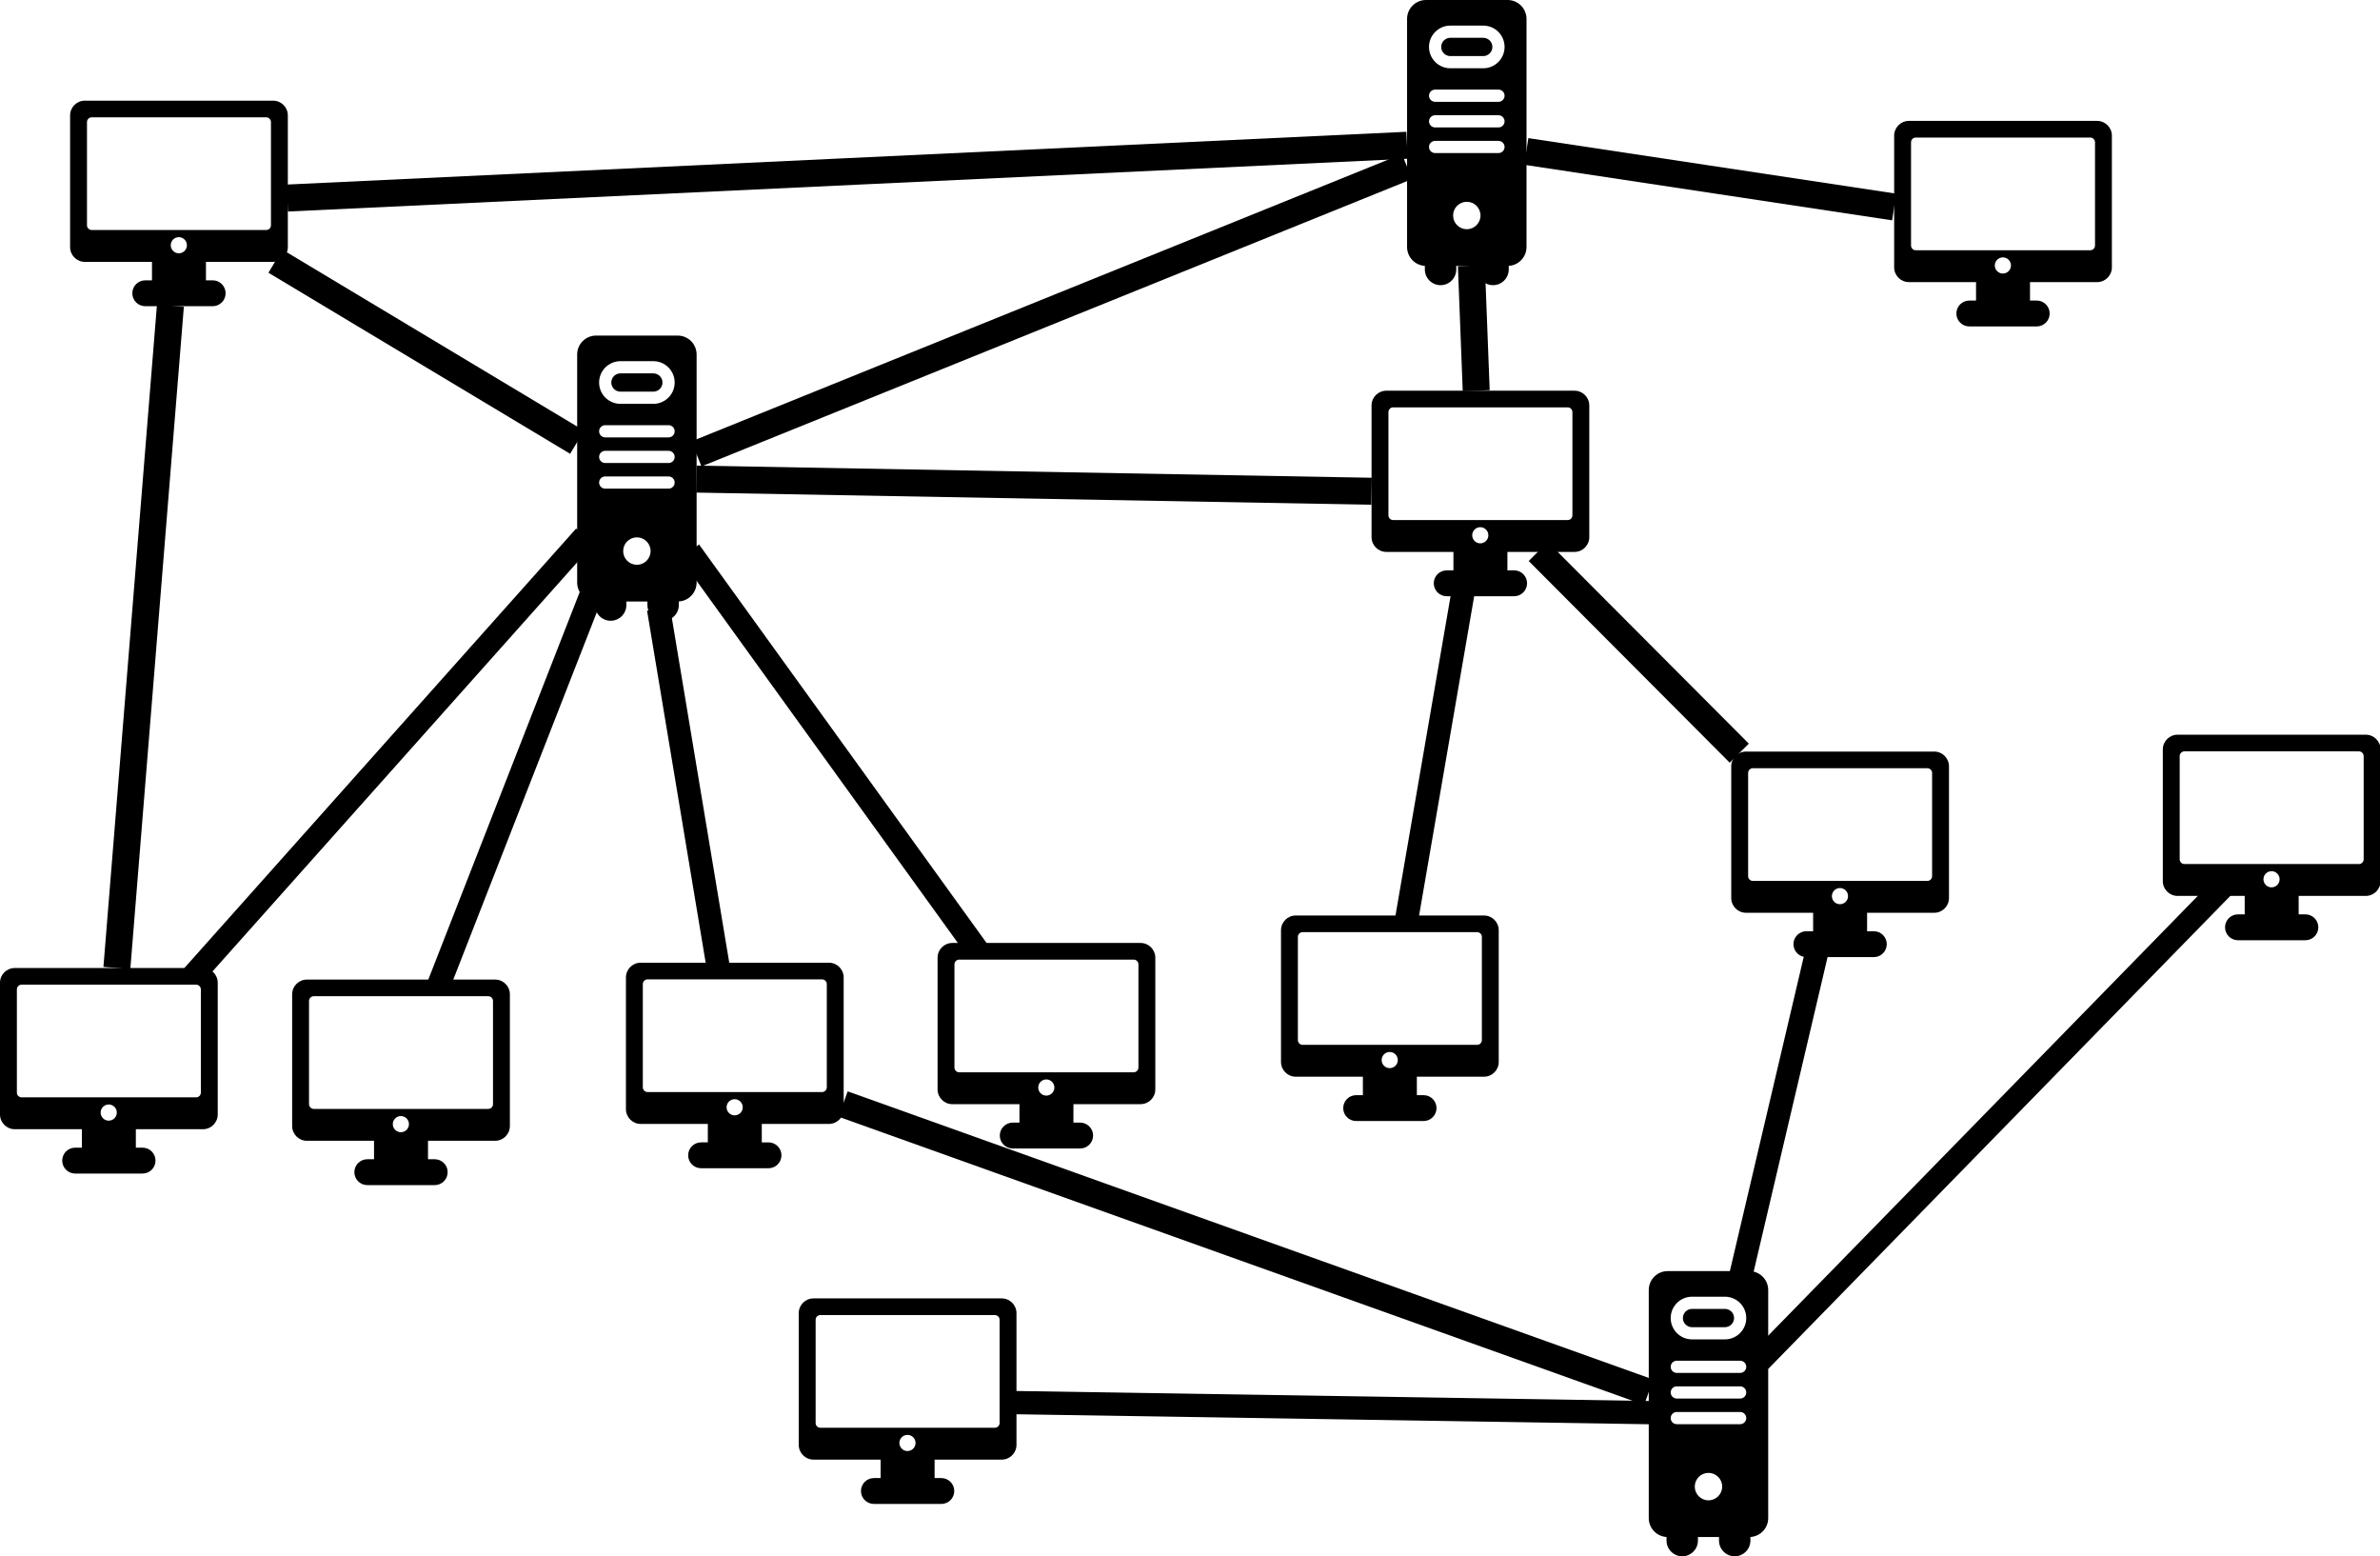 <?xml version="1.0" encoding="UTF-8" standalone="no"?>
<!-- Created with Inkscape (http://www.inkscape.org/) -->

<svg
   xmlns:dc="http://purl.org/dc/elements/1.1/"
   xmlns:cc="http://creativecommons.org/ns#"
   xmlns:rdf="http://www.w3.org/1999/02/22-rdf-syntax-ns#"
   xmlns:svg="http://www.w3.org/2000/svg"
   xmlns="http://www.w3.org/2000/svg"
   xmlns:sodipodi="http://sodipodi.sourceforge.net/DTD/sodipodi-0.dtd"
   xmlns:inkscape="http://www.inkscape.org/namespaces/inkscape"
   width="705.89"
   height="461.372"
   id="svg2"
   version="1.1"
   inkscape:version="0.48.4 r9939"
   sodipodi:docname="topologia-irregular.svg">
  <defs
     id="defs4" />
  <sodipodi:namedview
     id="base"
     pagecolor="#ffffff"
     bordercolor="#666666"
     borderopacity="1.0"
     inkscape:pageopacity="0.0"
     inkscape:pageshadow="2"
     inkscape:zoom="1"
     inkscape:cx="416.94829"
     inkscape:cy="155.1277"
     inkscape:document-units="px"
     inkscape:current-layer="layer1"
     showgrid="false"
     inkscape:window-width="1600"
     inkscape:window-height="876"
     inkscape:window-x="0"
     inkscape:window-y="24"
     inkscape:window-maximized="1"
     fit-margin-top="0"
     fit-margin-left="0"
     fit-margin-right="0"
     fit-margin-bottom="0" />
  <g
     inkscape:label="Layer 1"
     inkscape:groupmode="layer"
     id="layer1"
     transform="translate(135.857,-68.233)">
    <g
       id="g3027"
       transform="matrix(0.141,0,0,0.141,-135.857,353.44)">
      <g
         id="XMLID_215_">
        <g
           id="g2987">
          <path
             id="path2989"
             d="M 427,12.891 H 31 c -17.093,0 -31,13.907 -31,31 v 277 c 0,17.093 13.907,31 31,31 h 141.243 v 38.805 h -14.161 c -15.002,0 -27.206,12.205 -27.206,27.207 0,15.001 12.205,27.206 27.206,27.206 H 299.92 c 15.001,0 27.206,-12.205 27.206,-27.206 0,-15.002 -12.205,-27.207 -27.206,-27.207 H 285.759 V 351.891 H 427 c 17.093,0 31,-13.907 31,-31 v -277 c 0,-17.093 -13.907,-31 -31,-31 z m -198.3,321 c -9.389,0 -17,-7.611 -17,-17 0,-9.389 7.611,-17 17,-17 9.389,0 17,7.611 17,17 0,9.389 -7.611,17 -17,17 z m 193.8,-59 c 0,5.523 -4.477,10 -10,10 h -367 c -5.523,0 -10,-4.477 -10,-10 v -217 c 0,-5.523 4.477,-10 10,-10 h 367 c 5.523,0 10,4.477 10,10 v 217 z"
             inkscape:connector-curvature="0" />
        </g>
      </g>
      <g
         id="g2991" />
      <g
         id="g2993" />
      <g
         id="g2995" />
      <g
         id="g2997" />
      <g
         id="g2999" />
      <g
         id="g3001" />
      <g
         id="g3003" />
      <g
         id="g3005" />
      <g
         id="g3007" />
      <g
         id="g3009" />
      <g
         id="g3011" />
      <g
         id="g3013" />
      <g
         id="g3015" />
      <g
         id="g3017" />
      <g
         id="g3019" />
    </g>
    <g
       id="g3027-3"
       transform="matrix(0.141,0,0,0.141,-49.208,356.869)">
      <g
         id="XMLID_215_-6">
        <g
           id="g2987-7">
          <path
             id="path2989-5"
             d="M 427,12.891 H 31 c -17.093,0 -31,13.907 -31,31 v 277 c 0,17.093 13.907,31 31,31 h 141.243 v 38.805 h -14.161 c -15.002,0 -27.206,12.205 -27.206,27.207 0,15.001 12.205,27.206 27.206,27.206 H 299.92 c 15.001,0 27.206,-12.205 27.206,-27.206 0,-15.002 -12.205,-27.207 -27.206,-27.207 H 285.759 V 351.891 H 427 c 17.093,0 31,-13.907 31,-31 v -277 c 0,-17.093 -13.907,-31 -31,-31 z m -198.3,321 c -9.389,0 -17,-7.611 -17,-17 0,-9.389 7.611,-17 17,-17 9.389,0 17,7.611 17,17 0,9.389 -7.611,17 -17,17 z m 193.8,-59 c 0,5.523 -4.477,10 -10,10 h -367 c -5.523,0 -10,-4.477 -10,-10 v -217 c 0,-5.523 4.477,-10 10,-10 h 367 c 5.523,0 10,4.477 10,10 v 217 z"
             inkscape:connector-curvature="0" />
        </g>
      </g>
      <g
         id="g2991-3" />
      <g
         id="g2993-5" />
      <g
         id="g2995-6" />
      <g
         id="g2997-2" />
      <g
         id="g2999-9" />
      <g
         id="g3001-1" />
      <g
         id="g3003-2" />
      <g
         id="g3005-7" />
      <g
         id="g3007-0" />
      <g
         id="g3009-9" />
      <g
         id="g3011-3" />
      <g
         id="g3013-6" />
      <g
         id="g3015-0" />
      <g
         id="g3017-6" />
      <g
         id="g3019-2" />
    </g>
    <g
       id="g3027-6"
       transform="matrix(0.141,0,0,0.141,49.792,351.869)">
      <g
         id="XMLID_215_-1">
        <g
           id="g2987-8">
          <path
             id="path2989-7"
             d="M 427,12.891 H 31 c -17.093,0 -31,13.907 -31,31 v 277 c 0,17.093 13.907,31 31,31 h 141.243 v 38.805 h -14.161 c -15.002,0 -27.206,12.205 -27.206,27.207 0,15.001 12.205,27.206 27.206,27.206 H 299.92 c 15.001,0 27.206,-12.205 27.206,-27.206 0,-15.002 -12.205,-27.207 -27.206,-27.207 H 285.759 V 351.891 H 427 c 17.093,0 31,-13.907 31,-31 v -277 c 0,-17.093 -13.907,-31 -31,-31 z m -198.3,321 c -9.389,0 -17,-7.611 -17,-17 0,-9.389 7.611,-17 17,-17 9.389,0 17,7.611 17,17 0,9.389 -7.611,17 -17,17 z m 193.8,-59 c 0,5.523 -4.477,10 -10,10 h -367 c -5.523,0 -10,-4.477 -10,-10 v -217 c 0,-5.523 4.477,-10 10,-10 h 367 c 5.523,0 10,4.477 10,10 v 217 z"
             inkscape:connector-curvature="0" />
        </g>
      </g>
      <g
         id="g2991-9" />
      <g
         id="g2993-2" />
      <g
         id="g2995-0" />
      <g
         id="g2997-23" />
      <g
         id="g2999-7" />
      <g
         id="g3001-5" />
      <g
         id="g3003-9" />
      <g
         id="g3005-2" />
      <g
         id="g3007-2" />
      <g
         id="g3009-8" />
      <g
         id="g3011-9" />
      <g
         id="g3013-7" />
      <g
         id="g3015-3" />
      <g
         id="g3017-61" />
      <g
         id="g3019-29" />
    </g>
    <g
       id="g3027-31"
       transform="matrix(0.141,0,0,0.141,142.221,346.012)">
      <g
         id="XMLID_215_-9">
        <g
           id="g2987-4">
          <path
             id="path2989-78"
             d="M 427,12.891 H 31 c -17.093,0 -31,13.907 -31,31 v 277 c 0,17.093 13.907,31 31,31 h 141.243 v 38.805 h -14.161 c -15.002,0 -27.206,12.205 -27.206,27.207 0,15.001 12.205,27.206 27.206,27.206 H 299.92 c 15.001,0 27.206,-12.205 27.206,-27.206 0,-15.002 -12.205,-27.207 -27.206,-27.207 H 285.759 V 351.891 H 427 c 17.093,0 31,-13.907 31,-31 v -277 c 0,-17.093 -13.907,-31 -31,-31 z m -198.3,321 c -9.389,0 -17,-7.611 -17,-17 0,-9.389 7.611,-17 17,-17 9.389,0 17,7.611 17,17 0,9.389 -7.611,17 -17,17 z m 193.8,-59 c 0,5.523 -4.477,10 -10,10 h -367 c -5.523,0 -10,-4.477 -10,-10 v -217 c 0,-5.523 4.477,-10 10,-10 h 367 c 5.523,0 10,4.477 10,10 v 217 z"
             inkscape:connector-curvature="0" />
        </g>
      </g>
      <g
         id="g2991-4" />
      <g
         id="g2993-50" />
      <g
         id="g2995-3" />
      <g
         id="g2997-6" />
      <g
         id="g2999-1" />
      <g
         id="g3001-0" />
      <g
         id="g3003-6" />
      <g
         id="g3005-3" />
      <g
         id="g3007-20" />
      <g
         id="g3009-6" />
      <g
         id="g3011-1" />
      <g
         id="g3013-5" />
      <g
         id="g3015-5" />
      <g
         id="g3017-4" />
      <g
         id="g3019-7" />
    </g>
    <g
       id="g3027-65"
       transform="matrix(0.141,0,0,0.141,244.078,337.869)">
      <g
         id="XMLID_215_-69">
        <g
           id="g2987-3">
          <path
             id="path2989-74"
             d="M 427,12.891 H 31 c -17.093,0 -31,13.907 -31,31 v 277 c 0,17.093 13.907,31 31,31 h 141.243 v 38.805 h -14.161 c -15.002,0 -27.206,12.205 -27.206,27.207 0,15.001 12.205,27.206 27.206,27.206 H 299.92 c 15.001,0 27.206,-12.205 27.206,-27.206 0,-15.002 -12.205,-27.207 -27.206,-27.207 H 285.759 V 351.891 H 427 c 17.093,0 31,-13.907 31,-31 v -277 c 0,-17.093 -13.907,-31 -31,-31 z m -198.3,321 c -9.389,0 -17,-7.611 -17,-17 0,-9.389 7.611,-17 17,-17 9.389,0 17,7.611 17,17 0,9.389 -7.611,17 -17,17 z m 193.8,-59 c 0,5.523 -4.477,10 -10,10 h -367 c -5.523,0 -10,-4.477 -10,-10 v -217 c 0,-5.523 4.477,-10 10,-10 h 367 c 5.523,0 10,4.477 10,10 v 217 z"
             inkscape:connector-curvature="0" />
        </g>
      </g>
      <g
         id="g2991-5" />
      <g
         id="g2993-25" />
      <g
         id="g2995-4" />
      <g
         id="g2997-7" />
      <g
         id="g2999-4" />
      <g
         id="g3001-4" />
      <g
         id="g3003-3" />
      <g
         id="g3005-0" />
      <g
         id="g3007-7" />
      <g
         id="g3009-86" />
      <g
         id="g3011-8" />
      <g
         id="g3013-8" />
      <g
         id="g3015-4" />
      <g
         id="g3017-3" />
      <g
         id="g3019-1" />
    </g>
    <g
       id="g3294"
       transform="matrix(0.184,0,0,0.184,10.762,167.735)">
      <g
         id="XMLID_711_">
        <g
           id="g3250">
          <g
             id="g3252">
            <path
               id="path3254"
               d="m 256.293,60.904 h -53.046 c -8.125,0 -14.735,6.61 -14.735,14.735 0,8.125 6.61,14.735 14.735,14.735 h 53.046 c 8.125,0 14.735,-6.61 14.735,-14.735 0,-8.125 -6.61,-14.735 -14.735,-14.735 z"
               inkscape:connector-curvature="0" />
            <path
               id="path3256"
               d="M 295.586,0 H 163.954 c -16.791,0 -30.452,13.661 -30.452,30.452 v 367.604 c 0,16.187 12.697,29.461 28.654,30.395 v 5.768 c 0,13.962 11.359,25.321 25.321,25.321 13.962,0 25.321,-11.359 25.321,-25.321 v -5.711 h 33.943 v 5.711 c 0,13.962 11.359,25.321 25.321,25.321 13.962,0 25.321,-11.359 25.321,-25.321 v -5.768 c 15.957,-0.934 28.655,-14.207 28.655,-30.395 V 30.452 C 326.038,13.661 312.377,0 295.586,0 z M 229.77,369.355 c -12.207,0 -22.102,-9.896 -22.102,-22.102 0,-12.207 9.896,-22.102 22.102,-22.102 12.206,0 22.102,9.896 22.102,22.102 0,12.207 -9.895,22.102 -22.102,22.102 z M 280.851,246.671 H 178.689 c -5.425,0 -9.823,-4.398 -9.823,-9.823 0,-5.425 4.398,-9.823 9.823,-9.823 h 102.162 c 5.425,0 9.823,4.398 9.823,9.823 0.001,5.425 -4.397,9.823 -9.823,9.823 z m 0,-41.311 H 178.689 c -5.425,0 -9.823,-4.398 -9.823,-9.823 0,-5.425 4.398,-9.823 9.823,-9.823 h 102.162 c 5.425,0 9.823,4.398 9.823,9.823 0.001,5.425 -4.397,9.823 -9.823,9.823 z m 0,-41.311 H 178.689 c -5.425,0 -9.823,-4.398 -9.823,-9.823 0,-5.425 4.398,-9.823 9.823,-9.823 h 102.162 c 5.425,0 9.823,4.398 9.823,9.823 0.001,5.425 -4.397,9.823 -9.823,9.823 z m -24.558,-54.028 h -53.046 c -18.958,0 -34.382,-15.423 -34.382,-34.382 0,-18.958 15.423,-34.381 34.382,-34.381 h 53.046 c 18.958,0 34.382,15.423 34.382,34.381 0,18.959 -15.424,34.382 -34.382,34.382 z"
               inkscape:connector-curvature="0" />
          </g>
        </g>
      </g>
      <g
         id="g3258" />
      <g
         id="g3260" />
      <g
         id="g3262" />
      <g
         id="g3264" />
      <g
         id="g3266" />
      <g
         id="g3268" />
      <g
         id="g3270" />
      <g
         id="g3272" />
      <g
         id="g3274" />
      <g
         id="g3276" />
      <g
         id="g3278" />
      <g
         id="g3280" />
      <g
         id="g3282" />
      <g
         id="g3284" />
      <g
         id="g3286" />
    </g>
    <path
       style="fill:none;stroke:#000000;stroke-width:6.9;stroke-linecap:square;stroke-linejoin:bevel;stroke-miterlimit:4;stroke-opacity:1;stroke-dasharray:none;stroke-dashoffset:0"
       d="M -76.546,355.253 35.303,229.819"
       id="path3335"
       inkscape:connector-type="polyline"
       inkscape:connector-curvature="0"
       inkscape:connection-start="#g3027"
       inkscape:connection-start-point="d4"
       inkscape:connection-end="#g3294"
       inkscape:connection-end-point="d4" />
    <path
       style="fill:none;stroke:#000000;stroke-width:6.9;stroke-linecap:square;stroke-linejoin:bevel;stroke-miterlimit:4;stroke-opacity:1;stroke-dasharray:none;stroke-dashoffset:0"
       d="M 76.937,353.682 60.025,252.15"
       id="path3337"
       inkscape:connector-type="polyline"
       inkscape:connector-curvature="0"
       inkscape:connection-start="#g3027-6"
       inkscape:connection-start-point="d4"
       inkscape:connection-end="#g3294"
       inkscape:connection-end-point="d4" />
    <path
       style="fill:none;stroke:#000000;stroke-width:6.9;stroke-linecap:square;stroke-linejoin:bevel;stroke-miterlimit:4;stroke-opacity:1;stroke-dasharray:none;stroke-dashoffset:0;display:inline"
       d="M 152.492,347.825 70.697,234.492"
       id="path3339"
       inkscape:connector-type="polyline"
       inkscape:connector-curvature="0"
       inkscape:connection-start="#g3027-31"
       inkscape:connection-start-point="d4"
       inkscape:connection-end="#g3294"
       inkscape:connection-end-point="d4" />
    <path
       style="fill:none;stroke:#000000;stroke-width:6.9;stroke-linecap:square;stroke-linejoin:bevel;stroke-miterlimit:4;stroke-opacity:1;stroke-dasharray:none;stroke-dashoffset:0;display:inline"
       d="m 281.532,339.682 16.365,-94.816"
       id="path3341"
       inkscape:connector-type="polyline"
       inkscape:connector-curvature="0"
       inkscape:connection-start-point="d4"
       inkscape:connection-start="#g3027-65"
       inkscape:connection-end="#g3027-3-0"
       inkscape:connection-end-point="d4" />
    <path
       style="fill:none;stroke:#000000;stroke-width:6.9;stroke-linecap:square;stroke-linejoin:bevel;stroke-miterlimit:4;stroke-opacity:1;stroke-dasharray:none;stroke-dashoffset:0"
       d="M -5.121,358.682 38.871,246.124"
       id="path3343"
       inkscape:connector-type="polyline"
       inkscape:connector-curvature="0"
       inkscape:connection-start="#g3027-3"
       inkscape:connection-start-point="d4"
       inkscape:connection-end="#g3294"
       inkscape:connection-end-point="d4" />
    <g
       id="g3027-3-1"
       transform="matrix(0.141,0,0,0.141,505.617,284.263)">
      <g
         id="XMLID_215_-6-5">
        <g
           id="g2987-7-9">
          <path
             id="path2989-5-4"
             d="M 427,12.891 H 31 c -17.093,0 -31,13.907 -31,31 v 277 c 0,17.093 13.907,31 31,31 h 141.243 v 38.805 h -14.161 c -15.002,0 -27.206,12.205 -27.206,27.207 0,15.001 12.205,27.206 27.206,27.206 H 299.92 c 15.001,0 27.206,-12.205 27.206,-27.206 0,-15.002 -12.205,-27.207 -27.206,-27.207 H 285.759 V 351.891 H 427 c 17.093,0 31,-13.907 31,-31 v -277 c 0,-17.093 -13.907,-31 -31,-31 z m -198.3,321 c -9.389,0 -17,-7.611 -17,-17 0,-9.389 7.611,-17 17,-17 9.389,0 17,7.611 17,17 0,9.389 -7.611,17 -17,17 z m 193.8,-59 c 0,5.523 -4.477,10 -10,10 h -367 c -5.523,0 -10,-4.477 -10,-10 v -217 c 0,-5.523 4.477,-10 10,-10 h 367 c 5.523,0 10,4.477 10,10 v 217 z"
             inkscape:connector-curvature="0" />
        </g>
      </g>
      <g
         id="g2991-3-9" />
      <g
         id="g2993-5-0" />
      <g
         id="g2995-6-9" />
      <g
         id="g2997-2-1" />
      <g
         id="g2999-9-7" />
      <g
         id="g3001-1-7" />
      <g
         id="g3003-2-1" />
      <g
         id="g3005-7-1" />
      <g
         id="g3007-0-5" />
      <g
         id="g3009-9-9" />
      <g
         id="g3011-3-7" />
      <g
         id="g3013-6-7" />
      <g
         id="g3015-0-6" />
      <g
         id="g3017-6-7" />
      <g
         id="g3019-2-3" />
    </g>
    <g
       id="g3027-6-6"
       transform="matrix(0.141,0,0,0.141,377.617,289.263)">
      <g
         id="XMLID_215_-1-5">
        <g
           id="g2987-8-6">
          <path
             id="path2989-7-3"
             d="M 427,12.891 H 31 c -17.093,0 -31,13.907 -31,31 v 277 c 0,17.093 13.907,31 31,31 h 141.243 v 38.805 h -14.161 c -15.002,0 -27.206,12.205 -27.206,27.207 0,15.001 12.205,27.206 27.206,27.206 H 299.92 c 15.001,0 27.206,-12.205 27.206,-27.206 0,-15.002 -12.205,-27.207 -27.206,-27.207 H 285.759 V 351.891 H 427 c 17.093,0 31,-13.907 31,-31 v -277 c 0,-17.093 -13.907,-31 -31,-31 z m -198.3,321 c -9.389,0 -17,-7.611 -17,-17 0,-9.389 7.611,-17 17,-17 9.389,0 17,7.611 17,17 0,9.389 -7.611,17 -17,17 z m 193.8,-59 c 0,5.523 -4.477,10 -10,10 h -367 c -5.523,0 -10,-4.477 -10,-10 v -217 c 0,-5.523 4.477,-10 10,-10 h 367 c 5.523,0 10,4.477 10,10 v 217 z"
             inkscape:connector-curvature="0" />
        </g>
      </g>
      <g
         id="g2991-9-9" />
      <g
         id="g2993-2-4" />
      <g
         id="g2995-0-8" />
      <g
         id="g2997-23-1" />
      <g
         id="g2999-7-2" />
      <g
         id="g3001-5-9" />
      <g
         id="g3003-9-3" />
      <g
         id="g3005-2-9" />
      <g
         id="g3007-2-0" />
      <g
         id="g3009-8-8" />
      <g
         id="g3011-9-8" />
      <g
         id="g3013-7-5" />
      <g
         id="g3015-3-0" />
      <g
         id="g3017-61-9" />
      <g
         id="g3019-29-6" />
    </g>
    <g
       id="g3027-31-3"
       transform="matrix(0.141,0,0,0.141,101.045,451.406)">
      <g
         id="XMLID_215_-9-8">
        <g
           id="g2987-4-5">
          <path
             id="path2989-78-6"
             d="M 427,12.891 H 31 c -17.093,0 -31,13.907 -31,31 v 277 c 0,17.093 13.907,31 31,31 h 141.243 v 38.805 h -14.161 c -15.002,0 -27.206,12.205 -27.206,27.207 0,15.001 12.205,27.206 27.206,27.206 H 299.92 c 15.001,0 27.206,-12.205 27.206,-27.206 0,-15.002 -12.205,-27.207 -27.206,-27.207 H 285.759 V 351.891 H 427 c 17.093,0 31,-13.907 31,-31 v -277 c 0,-17.093 -13.907,-31 -31,-31 z m -198.3,321 c -9.389,0 -17,-7.611 -17,-17 0,-9.389 7.611,-17 17,-17 9.389,0 17,7.611 17,17 0,9.389 -7.611,17 -17,17 z m 193.8,-59 c 0,5.523 -4.477,10 -10,10 h -367 c -5.523,0 -10,-4.477 -10,-10 v -217 c 0,-5.523 4.477,-10 10,-10 h 367 c 5.523,0 10,4.477 10,10 v 217 z"
             inkscape:connector-curvature="0" />
        </g>
      </g>
      <g
         id="g2991-4-1" />
      <g
         id="g2993-50-1" />
      <g
         id="g2995-3-5" />
      <g
         id="g2997-6-9" />
      <g
         id="g2999-1-8" />
      <g
         id="g3001-0-4" />
      <g
         id="g3003-6-8" />
      <g
         id="g3005-3-1" />
      <g
         id="g3007-20-0" />
      <g
         id="g3009-6-3" />
      <g
         id="g3011-1-0" />
      <g
         id="g3013-5-4" />
      <g
         id="g3015-5-4" />
      <g
         id="g3017-4-4" />
      <g
         id="g3019-7-4" />
    </g>
    <g
       id="g3294-7"
       transform="matrix(0.184,0,0,0.184,328.587,445.13)">
      <g
         id="XMLID_711_-5">
        <g
           id="g3250-3">
          <g
             id="g3252-8">
            <path
               id="path3254-8"
               d="m 256.293,60.904 h -53.046 c -8.125,0 -14.735,6.61 -14.735,14.735 0,8.125 6.61,14.735 14.735,14.735 h 53.046 c 8.125,0 14.735,-6.61 14.735,-14.735 0,-8.125 -6.61,-14.735 -14.735,-14.735 z"
               inkscape:connector-curvature="0" />
            <path
               id="path3256-3"
               d="M 295.586,0 H 163.954 c -16.791,0 -30.452,13.661 -30.452,30.452 v 367.604 c 0,16.187 12.697,29.461 28.654,30.395 v 5.768 c 0,13.962 11.359,25.321 25.321,25.321 13.962,0 25.321,-11.359 25.321,-25.321 v -5.711 h 33.943 v 5.711 c 0,13.962 11.359,25.321 25.321,25.321 13.962,0 25.321,-11.359 25.321,-25.321 v -5.768 c 15.957,-0.934 28.655,-14.207 28.655,-30.395 V 30.452 C 326.038,13.661 312.377,0 295.586,0 z M 229.77,369.355 c -12.207,0 -22.102,-9.896 -22.102,-22.102 0,-12.207 9.896,-22.102 22.102,-22.102 12.206,0 22.102,9.896 22.102,22.102 0,12.207 -9.895,22.102 -22.102,22.102 z M 280.851,246.671 H 178.689 c -5.425,0 -9.823,-4.398 -9.823,-9.823 0,-5.425 4.398,-9.823 9.823,-9.823 h 102.162 c 5.425,0 9.823,4.398 9.823,9.823 0.001,5.425 -4.397,9.823 -9.823,9.823 z m 0,-41.311 H 178.689 c -5.425,0 -9.823,-4.398 -9.823,-9.823 0,-5.425 4.398,-9.823 9.823,-9.823 h 102.162 c 5.425,0 9.823,4.398 9.823,9.823 0.001,5.425 -4.397,9.823 -9.823,9.823 z m 0,-41.311 H 178.689 c -5.425,0 -9.823,-4.398 -9.823,-9.823 0,-5.425 4.398,-9.823 9.823,-9.823 h 102.162 c 5.425,0 9.823,4.398 9.823,9.823 0.001,5.425 -4.397,9.823 -9.823,9.823 z m -24.558,-54.028 h -53.046 c -18.958,0 -34.382,-15.423 -34.382,-34.382 0,-18.958 15.423,-34.381 34.382,-34.381 h 53.046 c 18.958,0 34.382,15.423 34.382,34.381 0,18.959 -15.424,34.382 -34.382,34.382 z"
               inkscape:connector-curvature="0" />
          </g>
        </g>
      </g>
      <g
         id="g3258-1" />
      <g
         id="g3260-8" />
      <g
         id="g3262-9" />
      <g
         id="g3264-6" />
      <g
         id="g3266-4" />
      <g
         id="g3268-3" />
      <g
         id="g3270-3" />
      <g
         id="g3272-3" />
      <g
         id="g3274-8" />
      <g
         id="g3276-6" />
      <g
         id="g3278-0" />
      <g
         id="g3280-4" />
      <g
         id="g3282-8" />
      <g
         id="g3284-8" />
      <g
         id="g3286-8" />
    </g>
    <path
       style="fill:none;stroke:#000000;stroke-width:6.9;stroke-linecap:square;stroke-linejoin:bevel;stroke-miterlimit:4;stroke-opacity:1;stroke-dasharray:none;stroke-dashoffset:0"
       d="M 402.679,351.866 380.754,445.13"
       id="path3337-7"
       inkscape:connector-type="polyline"
       inkscape:connector-curvature="0"
       inkscape:connection-start="#g3027-6-6"
       inkscape:connection-start-point="d4"
       inkscape:connection-end="#g3294-7"
       inkscape:connection-end-point="d4" />
    <path
       style="fill:none;stroke:#000000;stroke-width:6.9;stroke-linecap:square;stroke-linejoin:bevel;stroke-miterlimit:4;stroke-opacity:1;stroke-dasharray:none;stroke-dashoffset:0;display:inline"
       d="m 165.461,484.123 187.667,2.965"
       id="path3339-7"
       inkscape:connector-type="polyline"
       inkscape:connector-curvature="0"
       inkscape:connection-start="#g3027-31-3"
       inkscape:connection-start-point="d4"
       inkscape:connection-end="#g3294-7"
       inkscape:connection-end-point="d4" />
    <path
       style="fill:none;stroke:#000000;stroke-width:6.9;stroke-linecap:square;stroke-linejoin:bevel;stroke-miterlimit:4;stroke-opacity:1;stroke-dasharray:none;stroke-dashoffset:0"
       d="M 520.935,333.755 388.521,469.258"
       id="path3343-4"
       inkscape:connector-type="polyline"
       inkscape:connector-curvature="0"
       inkscape:connection-end-point="d4"
       inkscape:connection-end="#g3294-7"
       inkscape:connection-start-point="d4"
       inkscape:connection-start="#g3027-3-1" />
    <g
       id="g3294-3"
       transform="matrix(0.184,0,0,0.184,256.905,68.233)">
      <g
         id="XMLID_711_-0">
        <g
           id="g3250-30">
          <g
             id="g3252-9">
            <path
               id="path3254-2"
               d="m 256.293,60.904 h -53.046 c -8.125,0 -14.735,6.61 -14.735,14.735 0,8.125 6.61,14.735 14.735,14.735 h 53.046 c 8.125,0 14.735,-6.61 14.735,-14.735 0,-8.125 -6.61,-14.735 -14.735,-14.735 z"
               inkscape:connector-curvature="0" />
            <path
               id="path3256-5"
               d="M 295.586,0 H 163.954 c -16.791,0 -30.452,13.661 -30.452,30.452 v 367.604 c 0,16.187 12.697,29.461 28.654,30.395 v 5.768 c 0,13.962 11.359,25.321 25.321,25.321 13.962,0 25.321,-11.359 25.321,-25.321 v -5.711 h 33.943 v 5.711 c 0,13.962 11.359,25.321 25.321,25.321 13.962,0 25.321,-11.359 25.321,-25.321 v -5.768 c 15.957,-0.934 28.655,-14.207 28.655,-30.395 V 30.452 C 326.038,13.661 312.377,0 295.586,0 z M 229.77,369.355 c -12.207,0 -22.102,-9.896 -22.102,-22.102 0,-12.207 9.896,-22.102 22.102,-22.102 12.206,0 22.102,9.896 22.102,22.102 0,12.207 -9.895,22.102 -22.102,22.102 z M 280.851,246.671 H 178.689 c -5.425,0 -9.823,-4.398 -9.823,-9.823 0,-5.425 4.398,-9.823 9.823,-9.823 h 102.162 c 5.425,0 9.823,4.398 9.823,9.823 0.001,5.425 -4.397,9.823 -9.823,9.823 z m 0,-41.311 H 178.689 c -5.425,0 -9.823,-4.398 -9.823,-9.823 0,-5.425 4.398,-9.823 9.823,-9.823 h 102.162 c 5.425,0 9.823,4.398 9.823,9.823 0.001,5.425 -4.397,9.823 -9.823,9.823 z m 0,-41.311 H 178.689 c -5.425,0 -9.823,-4.398 -9.823,-9.823 0,-5.425 4.398,-9.823 9.823,-9.823 h 102.162 c 5.425,0 9.823,4.398 9.823,9.823 0.001,5.425 -4.397,9.823 -9.823,9.823 z m -24.558,-54.028 h -53.046 c -18.958,0 -34.382,-15.423 -34.382,-34.382 0,-18.958 15.423,-34.381 34.382,-34.381 h 53.046 c 18.958,0 34.382,15.423 34.382,34.381 0,18.959 -15.424,34.382 -34.382,34.382 z"
               inkscape:connector-curvature="0" />
          </g>
        </g>
      </g>
      <g
         id="g3258-4" />
      <g
         id="g3260-0" />
      <g
         id="g3262-5" />
      <g
         id="g3264-9" />
      <g
         id="g3266-46" />
      <g
         id="g3268-9" />
      <g
         id="g3270-2" />
      <g
         id="g3272-2" />
      <g
         id="g3274-4" />
      <g
         id="g3276-7" />
      <g
         id="g3278-7" />
      <g
         id="g3280-5" />
      <g
         id="g3282-4" />
      <g
         id="g3284-81" />
      <g
         id="g3286-2" />
    </g>
    <g
       id="g3027-3-8"
       transform="matrix(0.141,0,0,0.141,-115.065,96.263)">
      <g
         id="XMLID_215_-6-9">
        <g
           id="g2987-7-3">
          <path
             id="path2989-5-6"
             d="M 427,12.891 H 31 c -17.093,0 -31,13.907 -31,31 v 277 c 0,17.093 13.907,31 31,31 h 141.243 v 38.805 h -14.161 c -15.002,0 -27.206,12.205 -27.206,27.207 0,15.001 12.205,27.206 27.206,27.206 H 299.92 c 15.001,0 27.206,-12.205 27.206,-27.206 0,-15.002 -12.205,-27.207 -27.206,-27.207 H 285.759 V 351.891 H 427 c 17.093,0 31,-13.907 31,-31 v -277 c 0,-17.093 -13.907,-31 -31,-31 z m -198.3,321 c -9.389,0 -17,-7.611 -17,-17 0,-9.389 7.611,-17 17,-17 9.389,0 17,7.611 17,17 0,9.389 -7.611,17 -17,17 z m 193.8,-59 c 0,5.523 -4.477,10 -10,10 h -367 c -5.523,0 -10,-4.477 -10,-10 v -217 c 0,-5.523 4.477,-10 10,-10 h 367 c 5.523,0 10,4.477 10,10 v 217 z"
             inkscape:connector-curvature="0" />
        </g>
      </g>
      <g
         id="g2991-3-8" />
      <g
         id="g2993-5-02" />
      <g
         id="g2995-6-1" />
      <g
         id="g2997-2-0" />
      <g
         id="g2999-9-5" />
      <g
         id="g3001-1-1" />
      <g
         id="g3003-2-10" />
      <g
         id="g3005-7-8" />
      <g
         id="g3007-0-50" />
      <g
         id="g3009-9-6" />
      <g
         id="g3011-3-4" />
      <g
         id="g3013-6-6" />
      <g
         id="g3015-0-2" />
      <g
         id="g3017-6-5" />
      <g
         id="g3019-2-8" />
    </g>
    <g
       id="g3027-3-6"
       transform="matrix(0.141,0,0,0.141,425.935,102.263)">
      <g
         id="XMLID_215_-6-2">
        <g
           id="g2987-7-8">
          <path
             id="path2989-5-47"
             d="M 427,12.891 H 31 c -17.093,0 -31,13.907 -31,31 v 277 c 0,17.093 13.907,31 31,31 h 141.243 v 38.805 h -14.161 c -15.002,0 -27.206,12.205 -27.206,27.207 0,15.001 12.205,27.206 27.206,27.206 H 299.92 c 15.001,0 27.206,-12.205 27.206,-27.206 0,-15.002 -12.205,-27.207 -27.206,-27.207 H 285.759 V 351.891 H 427 c 17.093,0 31,-13.907 31,-31 v -277 c 0,-17.093 -13.907,-31 -31,-31 z m -198.3,321 c -9.389,0 -17,-7.611 -17,-17 0,-9.389 7.611,-17 17,-17 9.389,0 17,7.611 17,17 0,9.389 -7.611,17 -17,17 z m 193.8,-59 c 0,5.523 -4.477,10 -10,10 h -367 c -5.523,0 -10,-4.477 -10,-10 v -217 c 0,-5.523 4.477,-10 10,-10 h 367 c 5.523,0 10,4.477 10,10 v 217 z"
             inkscape:connector-curvature="0" />
        </g>
      </g>
      <g
         id="g2991-3-2" />
      <g
         id="g2993-5-4" />
      <g
         id="g2995-6-0" />
      <g
         id="g2997-2-6" />
      <g
         id="g2999-9-2" />
      <g
         id="g3001-1-9" />
      <g
         id="g3003-2-9" />
      <g
         id="g3005-7-0" />
      <g
         id="g3007-0-8" />
      <g
         id="g3009-9-1" />
      <g
         id="g3011-3-3" />
      <g
         id="g3013-6-1" />
      <g
         id="g3015-0-1" />
      <g
         id="g3017-6-0" />
      <g
         id="g3019-2-34" />
    </g>
    <g
       id="g3027-3-0"
       transform="matrix(0.141,0,0,0.141,270.935,182.263)">
      <g
         id="XMLID_215_-6-3">
        <g
           id="g2987-7-91">
          <path
             id="path2989-5-9"
             d="M 427,12.891 H 31 c -17.093,0 -31,13.907 -31,31 v 277 c 0,17.093 13.907,31 31,31 h 141.243 v 38.805 h -14.161 c -15.002,0 -27.206,12.205 -27.206,27.207 0,15.001 12.205,27.206 27.206,27.206 H 299.92 c 15.001,0 27.206,-12.205 27.206,-27.206 0,-15.002 -12.205,-27.207 -27.206,-27.207 H 285.759 V 351.891 H 427 c 17.093,0 31,-13.907 31,-31 v -277 c 0,-17.093 -13.907,-31 -31,-31 z m -198.3,321 c -9.389,0 -17,-7.611 -17,-17 0,-9.389 7.611,-17 17,-17 9.389,0 17,7.611 17,17 0,9.389 -7.611,17 -17,17 z m 193.8,-59 c 0,5.523 -4.477,10 -10,10 h -367 c -5.523,0 -10,-4.477 -10,-10 v -217 c 0,-5.523 4.477,-10 10,-10 h 367 c 5.523,0 10,4.477 10,10 v 217 z"
             inkscape:connector-curvature="0" />
        </g>
      </g>
      <g
         id="g2991-3-6" />
      <g
         id="g2993-5-9" />
      <g
         id="g2995-6-3" />
      <g
         id="g2997-2-3" />
      <g
         id="g2999-9-8" />
      <g
         id="g3001-1-0" />
      <g
         id="g3003-2-5" />
      <g
         id="g3005-7-6" />
      <g
         id="g3007-0-6" />
      <g
         id="g3009-9-4" />
      <g
         id="g3011-3-0" />
      <g
         id="g3013-6-0" />
      <g
         id="g3015-0-4" />
      <g
         id="g3017-6-6" />
      <g
         id="g3019-2-2" />
    </g>
    <path
       style="fill:none;stroke:#000000;stroke-width:8;stroke-linecap:butt;stroke-linejoin:miter;stroke-miterlimit:4;stroke-opacity:1;stroke-dasharray:none"
       d="M 237.792,-78.072 128.697,-94.539"
       id="path4729"
       inkscape:connector-type="polyline"
       inkscape:connector-curvature="0"
       transform="translate(188.143,207.682)"
       inkscape:connection-end-point="d4"
       inkscape:connection-end="#g3294-3"
       inkscape:connection-start-point="d4"
       inkscape:connection-start="#g3027-3-6" />
    <path
       style="fill:none;stroke:#000000;stroke-width:8;stroke-linecap:butt;stroke-linejoin:miter;stroke-miterlimit:4;stroke-opacity:1;stroke-dasharray:none"
       d="m 113.831,-23.605 -1.426,-37.072"
       id="path4731"
       inkscape:connector-type="polyline"
       inkscape:connector-curvature="0"
       inkscape:connection-start="#g3027-3-0"
       inkscape:connection-start-point="d4"
       inkscape:connection-end="#g3294-3"
       inkscape:connection-end-point="d4"
       transform="translate(188.143,207.682)" />
    <path
       style="fill:none;stroke:#000000;stroke-width:8;stroke-linecap:butt;stroke-linejoin:miter;stroke-miterlimit:4;stroke-opacity:1;stroke-dasharray:none;display:inline"
       d="M -73.935,187.913 164.985,273.357"
       id="path4733"
       inkscape:connector-type="polyline"
       inkscape:connector-curvature="0"
       inkscape:connection-end="#g3294-7"
       inkscape:connection-end-point="d4"
       transform="translate(188.143,207.682)"
       inkscape:connection-start="#g3027-6"
       inkscape:connection-start-point="d4" />
    <path
       style="fill:none;stroke:#000000;stroke-width:8;stroke-linecap:butt;stroke-linejoin:miter;stroke-miterlimit:4;stroke-opacity:1;stroke-dasharray:none"
       d="M 93.303,-90.057 -117.446,-4.863"
       id="path4735"
       inkscape:connector-type="polyline"
       inkscape:connector-curvature="0"
       inkscape:connection-start="#g3294-3"
       inkscape:connection-start-point="d4"
       inkscape:connection-end="#g3294"
       inkscape:connection-end-point="d4"
       transform="translate(188.143,207.682)" />
    <path
       style="fill:none;stroke:#000000;stroke-width:8;stroke-linecap:butt;stroke-linejoin:miter;stroke-miterlimit:4;stroke-opacity:1;stroke-dasharray:none;display:inline"
       d="M -238.792,-80.728 93.303,-96.377"
       id="path4739"
       inkscape:connector-type="polyline"
       inkscape:connector-curvature="0"
       inkscape:connection-end="#g3294-3"
       inkscape:connection-end-point="d4"
       transform="translate(188.143,207.682)"
       inkscape:connection-start="#g3027-3-8"
       inkscape:connection-start-point="d4" />
    <path
       style="fill:none;stroke:#000000;stroke-width:8;stroke-linecap:butt;stroke-linejoin:miter;stroke-miterlimit:4;stroke-opacity:1;stroke-dasharray:none"
       d="M 515.853,223.32 456.233,163.522"
       id="path3309"
       inkscape:connector-type="polyline"
       inkscape:connector-curvature="0"
       inkscape:connection-start="#g3027-6-6"
       inkscape:connection-start-point="d4"
       inkscape:connection-end="#g3027-3-0"
       inkscape:connection-end-point="d4"
       transform="translate(-135.857,68.233)" />
    <path
       style="fill:none;stroke:#000000;stroke-width:1px;stroke-linecap:butt;stroke-linejoin:miter;stroke-opacity:1;display:inline"
       d="M 59.311,287.02 171.161,161.585"
       id="path4079"
       inkscape:connector-type="polyline"
       inkscape:connector-curvature="0"
       inkscape:connection-end="#g3294"
       inkscape:connection-end-point="d4"
       transform="translate(-135.857,68.233)"
       inkscape:connection-start="#g3027"
       inkscape:connection-start-point="d4" />
    <path
       style="fill:none;stroke:#000000;stroke-width:8;stroke-linecap:butt;stroke-linejoin:miter;stroke-miterlimit:4;stroke-opacity:1;stroke-dasharray:none"
       d="M 50.543,90.632 34.665,287.02"
       id="path4085"
       inkscape:connector-type="polyline"
       inkscape:connector-curvature="0"
       inkscape:connection-start="#g3027-3-8"
       inkscape:connection-start-point="d4"
       inkscape:connection-end="#g3027"
       inkscape:connection-end-point="d4"
       transform="translate(-135.857,68.233)" />
    <path
       style="fill:none;stroke:#000000;stroke-width:8;stroke-linecap:butt;stroke-linejoin:miter;stroke-miterlimit:4;stroke-opacity:1;stroke-dasharray:none"
       d="M 81.679,77.442 171.161,131.123"
       id="path4087"
       inkscape:connector-type="polyline"
       inkscape:connector-curvature="0"
       inkscape:connection-start="#g3027-3-8"
       inkscape:connection-start-point="d4"
       inkscape:connection-end="#g3294"
       inkscape:connection-end-point="d4"
       transform="translate(-135.857,68.233)" />
    <path
       style="fill:none;stroke:#000000;stroke-width:8;stroke-linecap:butt;stroke-linejoin:miter;stroke-miterlimit:4;stroke-opacity:1;stroke-dasharray:none"
       d="m 206.554,142.058 200.239,3.601"
       id="path4089"
       inkscape:connector-type="polyline"
       inkscape:connector-curvature="0"
       inkscape:connection-start="#g3294"
       inkscape:connection-start-point="d4"
       inkscape:connection-end="#g3027-3-0"
       inkscape:connection-end-point="d4"
       transform="translate(-135.857,68.233)" />
  </g>
</svg>
